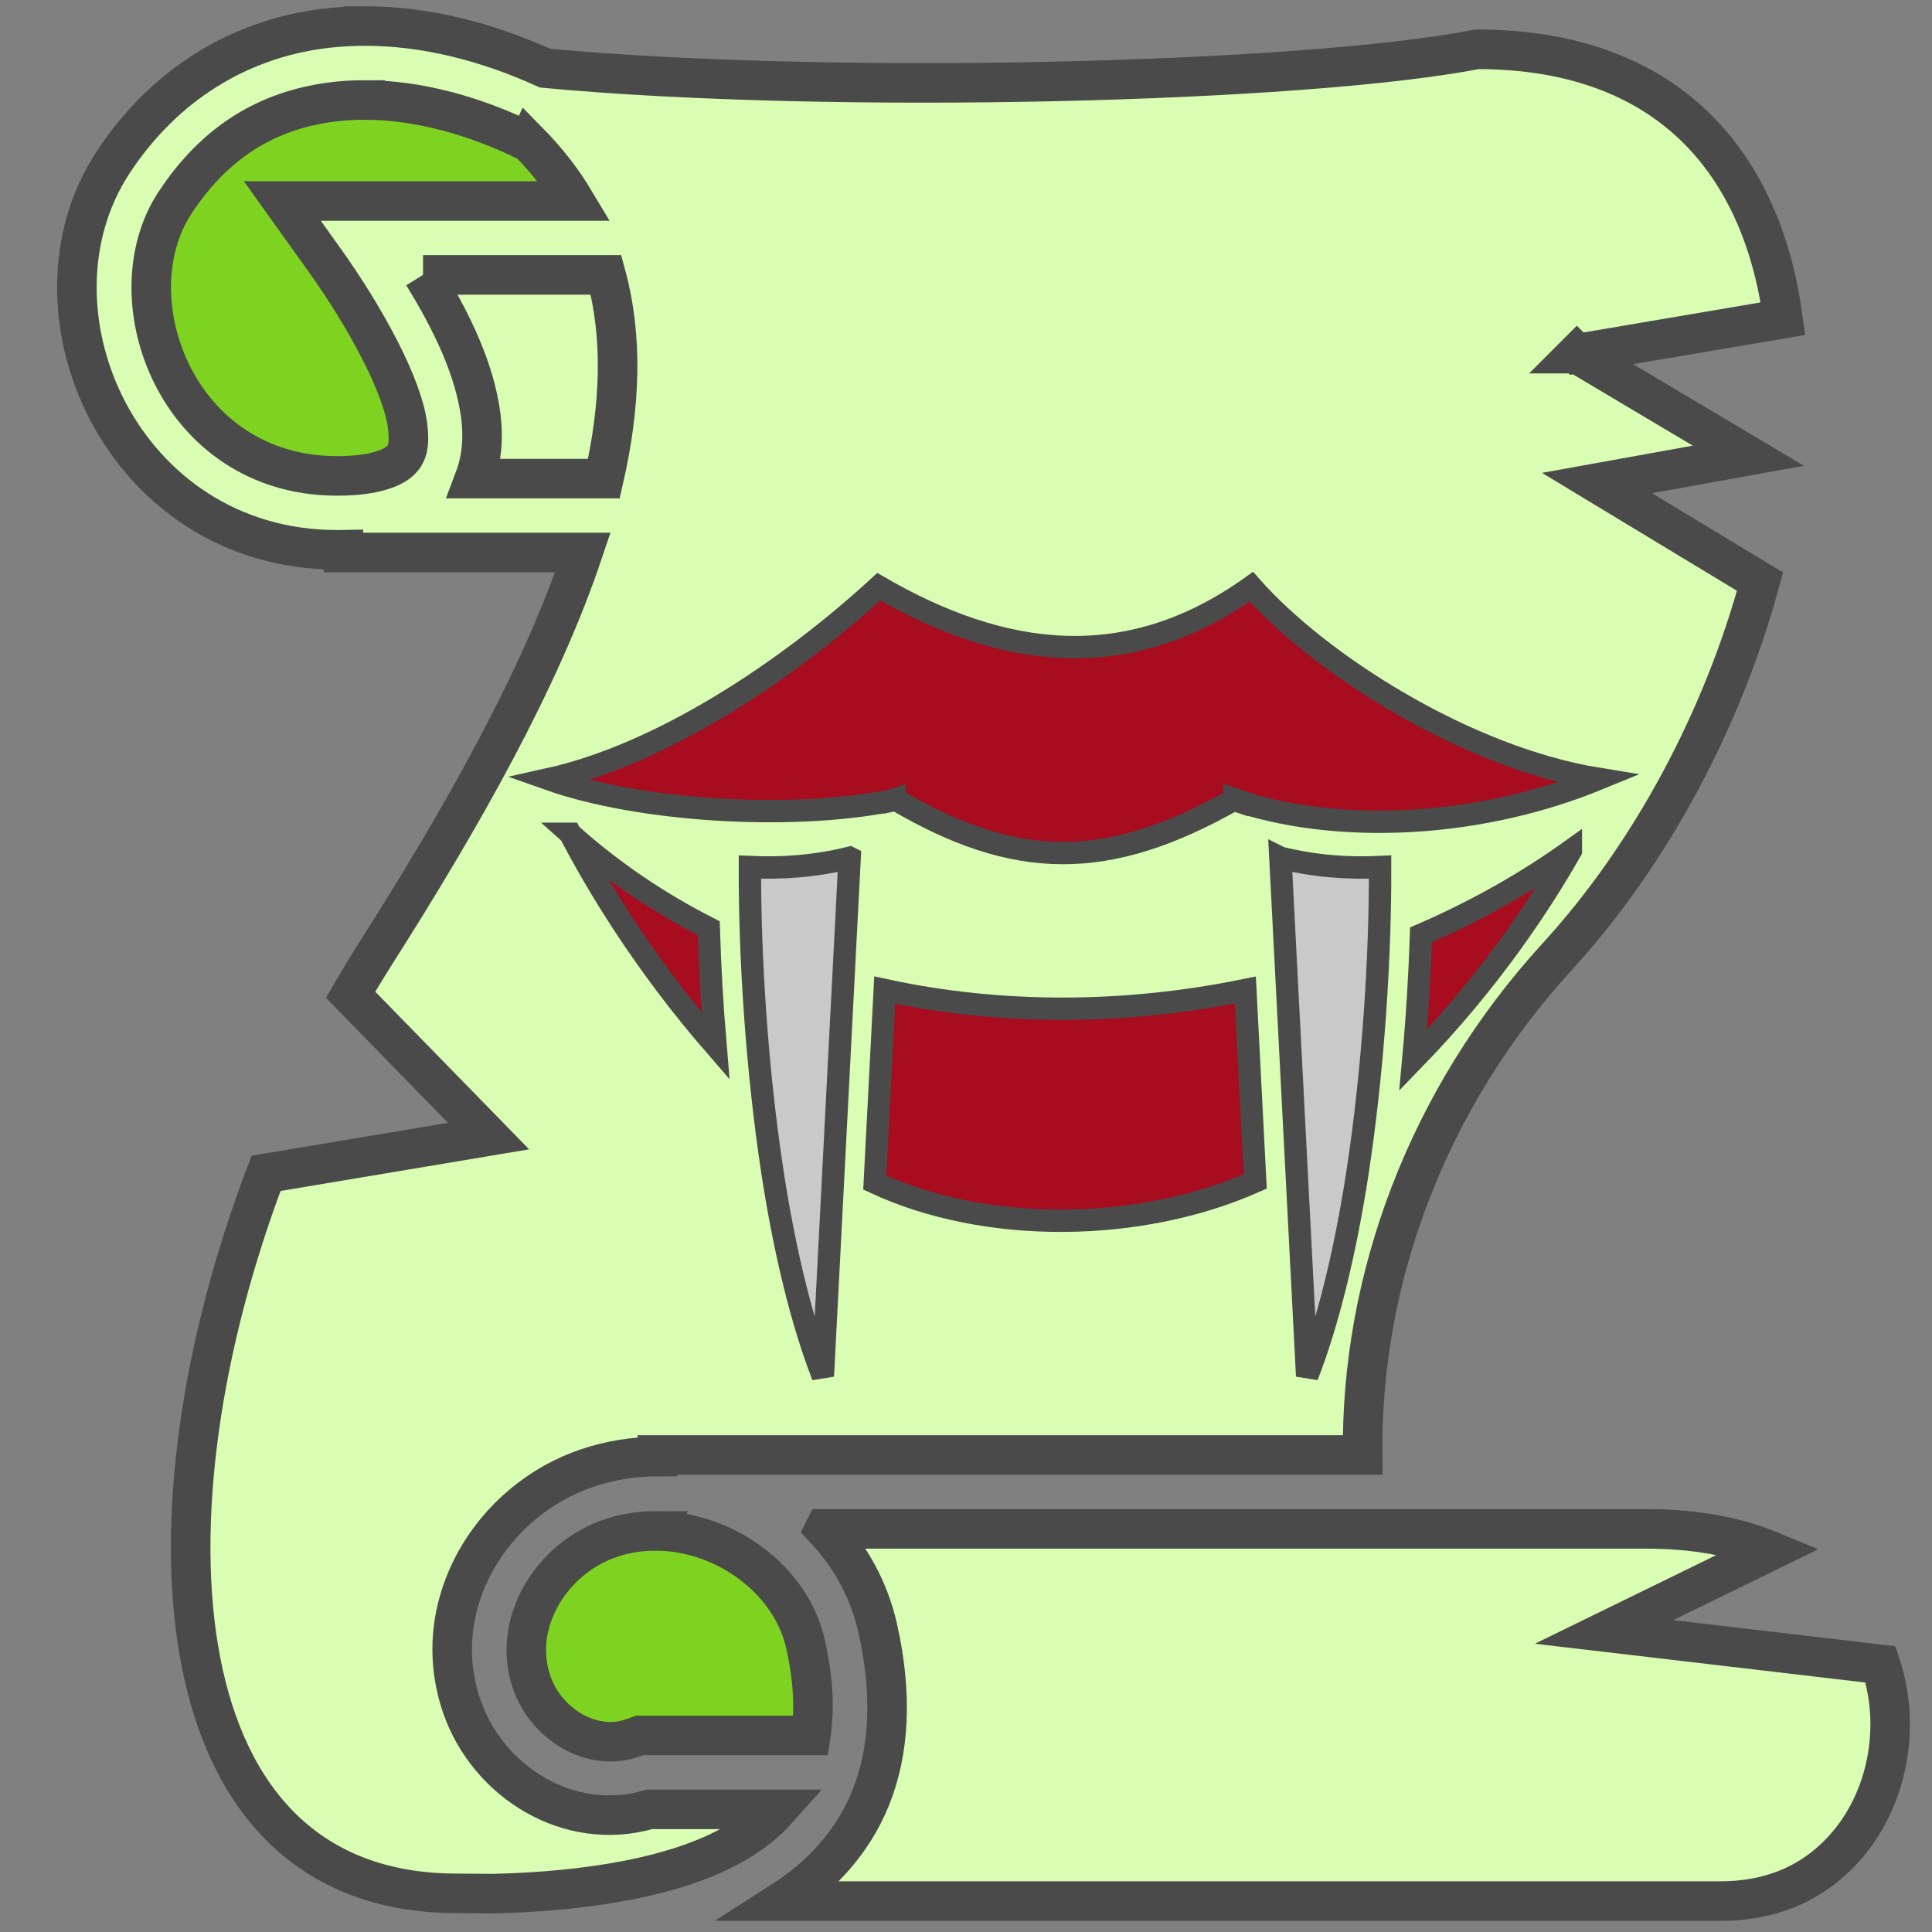<?xml version="1.0" encoding="UTF-8" standalone="no"?>
<svg
   xmlns:dc="http://purl.org/dc/elements/1.1/"
   xmlns:cc="http://creativecommons.org/ns#"
   xmlns:rdf="http://www.w3.org/1999/02/22-rdf-syntax-ns#"
   xmlns:svg="http://www.w3.org/2000/svg"
   xmlns="http://www.w3.org/2000/svg"
   xmlns:sodipodi="http://sodipodi.sourceforge.net/DTD/sodipodi-0.dtd"
   xmlns:inkscape="http://www.inkscape.org/namespaces/inkscape"
   viewBox="0 0 512 512"
   style="height: 64px; width: 64px;"
   version="1.1"
   id="svg42"
   sodipodi:docname="spell-baiser-du-vampire.svg"
   inkscape:version="0.92.3 (2405546, 2018-03-11)"
   inkscape:export-filename="/home/plic/Téléchargements/spell-baiser-du-vampire.png"
   inkscape:export-xdpi="24"
   inkscape:export-ydpi="24">
  <rect x="0" y="0" width="512" height="512" fill="#808080" stroke="none"/>
  <defs
     id="defs46" />
  <sodipodi:namedview
     pagecolor="#ffffff"
     bordercolor="#666666"
     borderopacity="1"
     objecttolerance="10"
     gridtolerance="10"
     guidetolerance="10"
     inkscape:pageopacity="0"
     inkscape:pageshadow="2"
     inkscape:window-width="1673"
     inkscape:window-height="1023"
     id="namedview44"
     showgrid="false"
     inkscape:zoom="0.40234375"
     inkscape:cx="-538.38837"
     inkscape:cy="258.90604"
     inkscape:window-x="2167"
     inkscape:window-y="27"
     inkscape:window-maximized="0"
     inkscape:current-layer="svg42" />
  <g
     class=""
     transform="matrix(1.048,0,0,1.048,-12.078,-11.805)"
     id="g14">
    <g
       id="g12">
      <path
         d="m 103.432,17.844 c -1.118,0.005 -2.234,0.032 -3.348,0.08 -2.547,0.11 -5.083,0.334 -7.604,0.678 -20.167,2.747 -39.158,13.667 -52.324,33.67 -24.613,37.4 2.194,98.025 56.625,98.025 0.536,0 1.058,-0.012 1.583,-0.022 v 0.704 h 60.565 c -10.758,31.994 -30.298,66.596 -52.448,101.43 -2.162,3.4 -4.254,6.878 -6.29,10.406 l 34.878,35.733 -56.263,9.423 c -32.728,85.966 -27.42,182.074 48.277,182.074 v -0.002 l 9.31,0.066 c 23.83,-0.57 46.732,-4.298 61.325,-12.887 4.174,-2.458 7.63,-5.237 10.467,-8.42 h -32.446 c -20.33,5.95 -40.8,-6.94 -47.396,-25.922 -8.956,-25.77 7.52,-52.36 31.867,-60.452 5.803,-1.93 11.723,-2.834 17.565,-2.834 v -0.406 h 178.33 c -0.57,-44.403 16.35,-90.125 49.184,-126 23.955,-26.176 42.03,-60.624 51.3,-94.846 l -41.225,-24.932 38.272,-6.906 -43.37,-25.807 h -0.005 l 0.002,-0.002 0.002,0.002 52.127,-8.85 C 457.16,52.713 433.552,23.734 385.022,23.734 341.14,32.26 222.11,35.29 149.34,28.496 134.452,21.733 118.793,17.773 103.432,17.844 Z"
         class="selected"
         id="path2"
         inkscape:connector-curvature="0"
         style="fill:#d9fdb2;fill-opacity:1;stroke:#4a4a4a;stroke-width:10;stroke-opacity:1" />
      <path
         d="m 103.896,36.547 c 13.137,0.043 27.407,3.804 41.247,10.63 l 0.033,-0.07 c 4.667,4.735 8.542,9.737 11.68,14.985 H 82.92 l 10.574,14.78 c 10.608,14.83 19.803,31.99 21.09,42.024 0.643,5.017 -0.11,7.167 -1.814,8.836 -1.705,1.67 -6.228,3.875 -15.99,3.875 -40.587,0 -56.878,-44.952 -41.012,-69.06 C 66.238,46.64 79.582,39.22 95.002,37.12 c 2.89,-0.395 5.863,-0.583 8.894,-0.573 z"
         class=""
         id="path4"
         inkscape:connector-curvature="0"
         style="fill:#7ed321;fill-opacity:1;stroke:#4a4a4a;stroke-width:10;stroke-opacity:1" />
      <path
         d="m 118.5,80.78 h 46.28 c 4.275,15.734 3.656,33.07 -0.544,51.51 H 131.52 c 1.9,-5.027 2.268,-10.574 1.6,-15.77 -1.527,-11.913 -7.405,-24.065 -14.62,-35.74 z"
         class=""
         id="path6"
         inkscape:connector-curvature="0"
         style="fill:#d9fdb2;fill-opacity:1;stroke:#4a4a4a;stroke-width:10;stroke-opacity:1" />
      <path
         d="m 220.053,397.875 c 6.44,6.84 11.192,15.31 13.37,24.914 3.797,16.736 3.092,31.208 -1.767,43.204 -4.526,11.175 -12.576,19.79 -22.29,26 h 237.19 c 14.448,0 24.887,-5.678 32.2,-14.318 7.312,-8.64 11.2,-20.514 10.705,-32.352 -0.186,-4.473 -0.978,-8.913 -2.407,-13.18 l -69.91,-8.205 42.017,-20.528 c -8.32,-3.442 -18.64,-5.537 -31.375,-5.537 H 220.053 Z"
         class=""
         id="path8"
         inkscape:connector-curvature="0"
         style="fill:#d9fdb2;fill-opacity:1;stroke:#4a4a4a;stroke-width:10;stroke-opacity:1" />
      <path
         d="m 177.385,398.381 c -1.152,-0.003 -2.306,0.048 -3.457,0.153 -2.633,0.242 -5.256,0.775 -7.824,1.63 -15.11,5.02 -25.338,21.54 -20.11,36.583 3.673,10.57 15.347,17.71 25.654,13.938 l 1.555,-0.57 h 43.354 c 0.946,-6.36 0.754,-13.882 -1.358,-23.192 -3.71,-16.358 -20.543,-28.483 -37.815,-28.54 z"
         class=""
         id="path10"
         inkscape:connector-curvature="0"
         style="fill:#7ed321;fill-opacity:1;stroke:#4a4a4a;stroke-width:10;stroke-opacity:1" />
    </g>
  </g>
  <g
     id="g892"
     class=""
     transform="matrix(0.593,0,0,0.593,134.099,98.4)">
    <g
       id="g890">
      <path
         id="path878"
         class=""
         d="m 166.594,96.28 c -41.99,38.54 -97.77,74.975 -147.47,86 40.138,14.206 107.59,18.608 153.282,9.532 l 1.22,-0.406 v 0.188 c 0.206,-0.043 0.418,-0.082 0.624,-0.125 53.26,31.326 94.218,32.182 151,0 0.256,0.086 0.524,0.163 0.78,0.25 l -0.03,-0.314 7.594,2.625 c 0.105,0.03 0.207,0.066 0.312,0.095 44.21,12.288 102.904,9.115 154.28,-11.97 -59.524,-9.648 -124.87,-51.613 -155.092,-85.874 -55.502,39.623 -111,32.147 -166.5,0 z"
         inkscape:connector-curvature="0"
         style="fill:#a70c1f;fill-opacity:1;stroke:#4a4a4a;stroke-width:10;stroke-opacity:1" />
      <path
         id="path880"
         class="selected"
         d="m 28.72,206.688 c 11.626,22.318 32.612,57.64 64.905,94.813 -1.55,-18.164 -2.515,-35.945 -3.03,-52.625 -22.18,-11.265 -42.998,-25.28 -61.876,-42.188 z"
         inkscape:connector-curvature="0"
         style="fill:#a70c1f;fill-opacity:1;stroke:#4a4a4a;stroke-width:10;stroke-opacity:1" />
      <path
         id="path882"
         class=""
         d="m 475.875,214.22 c -20.55,14.733 -43.1,27.315 -66.938,37.624 -0.607,17.746 -1.732,36.683 -3.5,55.937 33.976,-34.915 56.833,-69.604 70.438,-93.56 z"
         inkscape:connector-curvature="0"
         style="fill:#a70c1f;fill-opacity:1;stroke:#4a4a4a;stroke-width:10;stroke-opacity:1" />
      <path
         id="path884"
         class=""
         d="m 153.562,217.406 c -15.034,3.72 -30.014,4.855 -44.562,4.156 -0.116,39.457 2.945,90.054 10.22,137.282 5.254,34.12 12.997,66.188 22.374,90.187 l 11.97,-231.624 z"
         inkscape:connector-curvature="0"
         style="fill:#c9c9c9;fill-opacity:1;stroke:#4a4a4a;stroke-width:10;stroke-opacity:1" />
      <path
         id="path886"
         class=""
         d="m 346.062,217.406 11.97,231.625 c 9.376,-23.998 17.12,-56.066 22.374,-90.186 7.274,-47.228 10.335,-97.825 10.22,-137.28 -14.554,0.697 -29.524,-0.435 -44.563,-4.158 z"
         inkscape:connector-curvature="0"
         style="fill:#c9c9c9;fill-opacity:1;stroke:#4a4a4a;stroke-width:10;stroke-opacity:1" />
      <path
         id="path888"
         class=""
         d="m 330.406,276.5 c -53.08,10.905 -108.715,11.398 -161.156,0.03 l -4.438,86.033 c 49.643,23.158 118.42,22.46 170,-0.5 z"
         inkscape:connector-curvature="0"
         style="fill:#a70c1f;fill-opacity:1;stroke:#4a4a4a;stroke-width:10;stroke-opacity:1" />
    </g>
  </g>
</svg>
